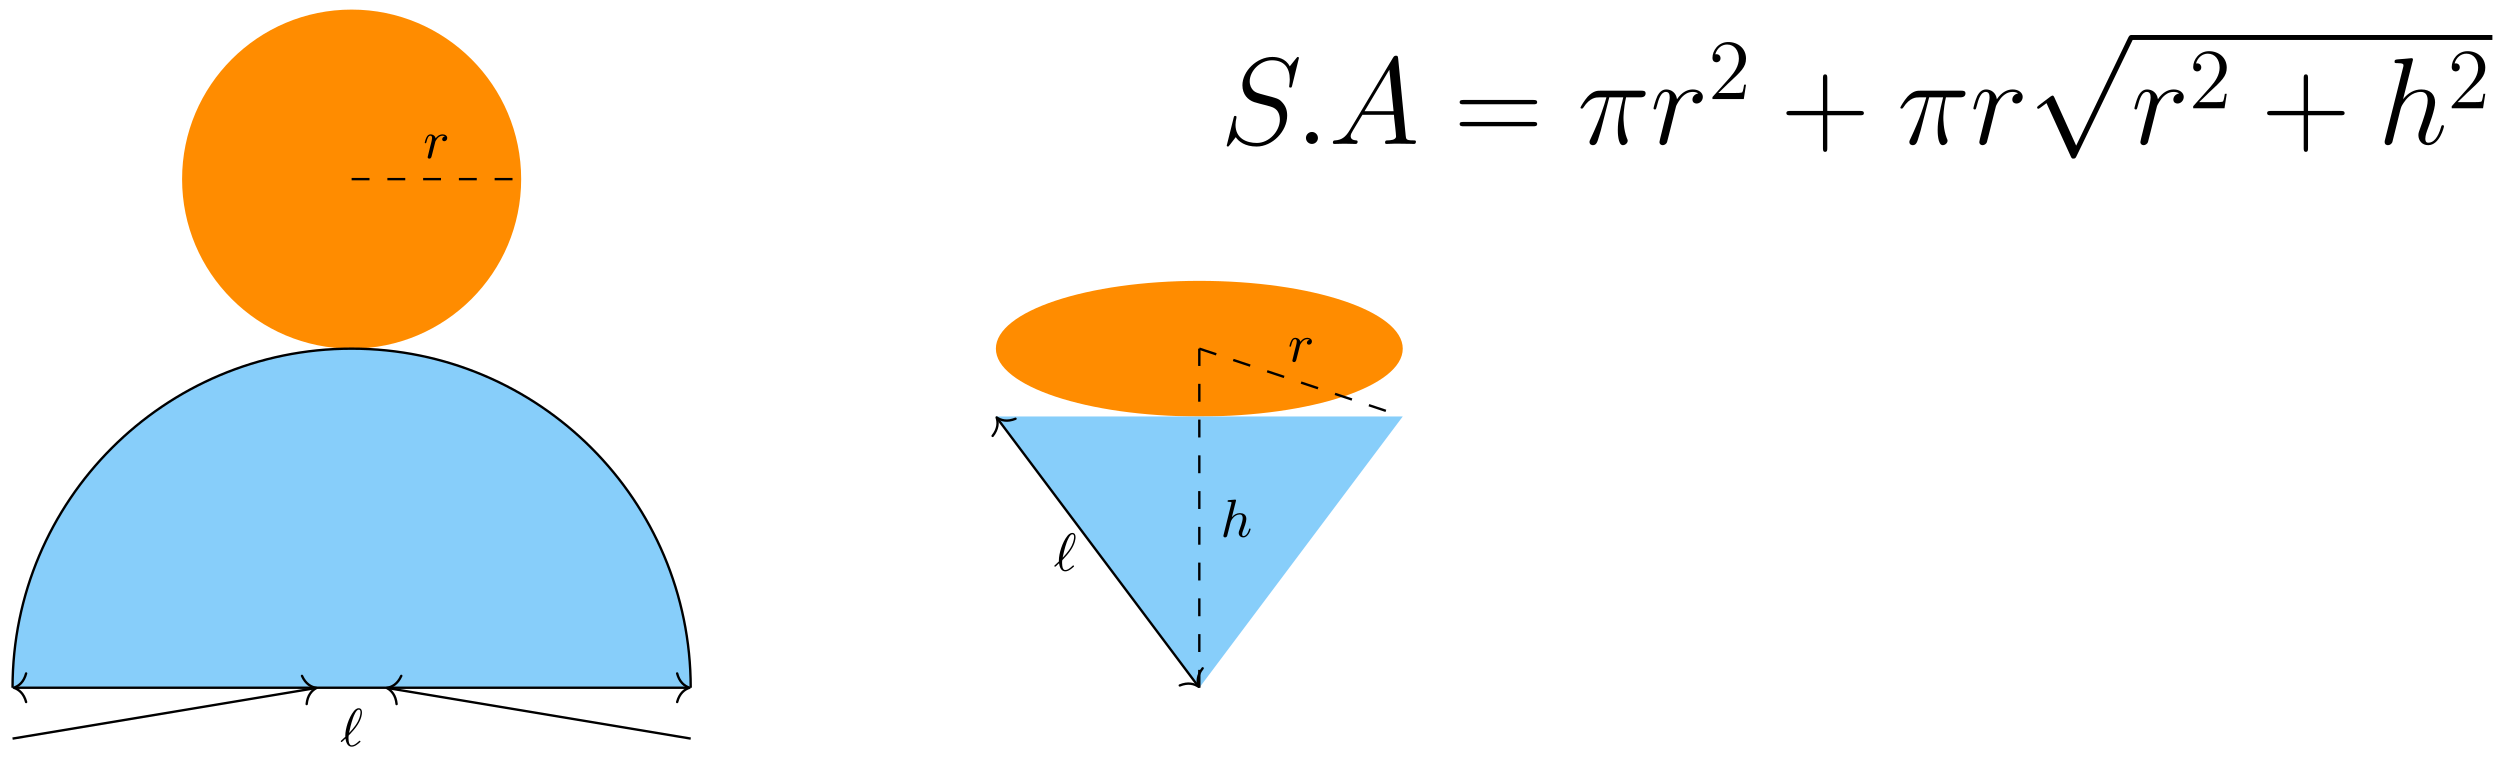 <svg xmlns="http://www.w3.org/2000/svg" xmlns:xlink="http://www.w3.org/1999/xlink" xmlns:inkscape="http://www.inkscape.org/namespaces/inkscape" version="1.1" width="418" height="127" viewBox="0 0 418 127">
<defs>
<path id="font_1_3" d="M.404 .405C.371 .399 .354 .371 .354 .35 .354 .331 .368 .314 .393 .314 .42 .314 .448 .337 .448 .374 .448 .413 .412 .442 .363 .442 .288 .442 .246 .386 .232 .367 .22 .422 .175 .442 .137 .442 .101 .442 .078 .42 .061 .385 .042 .349 .029 .292 .029 .288 .029 .279 .036 .276 .043 .276 .054 .276 .056 .281 .061 .301 .08 .38 .101 .417 .135 .417 .165 .417 .165 .385 .165 .37 .165 .349 .157 .318 .151 .292 .144 .266 .134 .223 .13 .211L.09 .047C.083 .023 .083 .021 .083 .018 .083 .005 .092-.011 .114-.011 .146-.011 .153 .016 .16 .045 .172 .088 .172 .09 .182 .131 .219 .281 .225 .305 .227 .31 .233 .322 .279 .417 .362 .417 .385 .417 .399 .409 .404 .405Z"/>
<path id="font_1_1" d="M.098 .139C.11 .047 .147-.012 .214-.012 .276-.012 .336 .042 .372 .075 .374 .076 .377 .079 .377 .085 .377 .091 .37 .099 .363 .099 .359 .099 .357 .099 .348 .09 .284 .03 .249 .013 .216 .013 .202 .013 .18 .013 .165 .057 .16 .073 .154 .108 .154 .144 .154 .16 .154 .18 .158 .196 .158 .197 .158 .199 .178 .218 .222 .263 .279 .328 .319 .389 .398 .508 .405 .597 .405 .626 .405 .66 .395 .705 .344 .705 .298 .705 .264 .664 .251 .647 .158 .531 .094 .32 .094 .192 .094 .187 .094 .18 .095 .174 .072 .153 .049 .132 .027 .11 .024 .108 .017 .101 .014 .099 .012 .096 .01 .093 .01 .089 .01 .085 .014 .074 .023 .074 .032 .074 .07 .112 .081 .124L.098 .139M.164 .244C.171 .284 .206 .437 .239 .526 .251 .558 .297 .68 .345 .68 .373 .68 .378 .654 .378 .629 .378 .614 .374 .55 .334 .468 .276 .352 .165 .244 .164 .244Z"/>
<path id="font_1_2" d="M.287 .66C.291 .674 .291 .676 .291 .68 .291 .689 .285 .694 .276 .694 .262 .694 .174 .686 .154 .684 .144 .683 .133 .682 .133 .665 .133 .652 .144 .652 .16 .652 .207 .652 .207 .645 .207 .636 .207 .632 .207 .63 .202 .612L.059 .037C.055 .023 .055 .021 .055 .018 .055 .002 .068-.011 .086-.011 .103-.011 .117-.001 .124 .013 .126 .018 .135 .054 .14 .075L.163 .164C.166 .179 .176 .217 .179 .232L.191 .276C.196 .299 .253 .417 .361 .417 .415 .417 .415 .364 .415 .347 .415 .286 .368 .164 .357 .133 .345 .102 .341 .092 .341 .073 .341 .019 .382-.011 .427-.011 .523-.011 .562 .132 .562 .143 .562 .148 .559 .155 .549 .155 .538 .155 .537 .15 .533 .137 .508 .052 .466 .014 .43 .014 .423 .014 .405 .014 .405 .046 .405 .071 .415 .097 .423 .119 .443 .17 .483 .276 .483 .332 .483 .421 .417 .442 .364 .442 .304 .442 .253 .414 .213 .365L.287 .66Z"/>
<path id="font_2_4" d="M.635 .695C.635 .704 .628 .704 .626 .704 .622 .704 .621 .703 .609 .688 .603 .681 .562 .629 .561 .628 .528 .693 .462 .704 .42 .704 .293 .704 .178 .588 .178 .475 .178 .4 .223 .356 .272 .339 .283 .335 .342 .319 .372 .312 .423 .298 .436 .294 .457 .272 .461 .267 .481 .244 .481 .197 .481 .104 .395 .008 .295 .008 .213 .008 .122 .043 .122 .155 .122 .174 .126 .198 .129 .208 .129 .211 .13 .216 .13 .218 .13 .222 .128 .227 .12 .227 .111 .227 .11 .225 .106 .208L.055 .003C.055 .002 .051-.011 .051-.012 .051-.021 .059-.021 .061-.021 .065-.021 .066-.02 .078-.005L.124 .055C.148 .019 .2-.021 .293-.021 .422-.021 .54 .104 .54 .229 .54 .271 .53 .308 .492 .345 .471 .366 .453 .371 .361 .395 .294 .413 .285 .416 .267 .432 .25 .449 .237 .473 .237 .507 .237 .591 .322 .677 .417 .677 .515 .677 .561 .617 .561 .522 .561 .496 .556 .469 .556 .465 .556 .456 .564 .456 .567 .456 .576 .456 .577 .459 .581 .475L.635 .695Z"/>
<path id="font_2_2" d="M.184 .048C.184 .077 .16 .097 .136 .097 .107 .097 .087 .073 .087 .049 .087 .02 .111 0 .135 0 .164 0 .184 .024 .184 .048Z"/>
<path id="font_2_3" d="M.17 .111C.135 .052 .101 .032 .053 .029 .042 .028 .034 .028 .034 .01 .034 .004 .039 0 .046 0 .064 0 .109 .002 .127 .002 .156 .002 .188 0 .216 0 .222 0 .234 0 .234 .019 .234 .028 .226 .029 .22 .029 .197 .031 .178 .039 .178 .063 .178 .077 .184 .088 .197 .11L.273 .236H.528C.529 .227 .529 .219 .53 .21 .533 .184 .545 .08 .545 .061 .545 .031 .494 .029 .478 .029 .467 .029 .456 .029 .456 .011 .456 0 .465 0 .471 0 .488 0 .508 .002 .525 .002H.582C.643 .002 .687 0 .688 0 .695 0 .706 0 .706 .019 .706 .029 .697 .029 .682 .029 .627 .029 .626 .038 .623 .068L.562 .692C.56 .712 .556 .714 .545 .714 .535 .714 .529 .712 .52 .697L.17 .111M.29 .265 .491 .601 .525 .265H.29Z"/>
<path id="font_3_2" d="M.643 .321C.658 .321 .673 .321 .673 .338 .673 .356 .656 .356 .639 .356H.08C.063 .356 .046 .356 .046 .338 .046 .321 .061 .321 .076 .321H.643M.639 .143C.656 .143 .673 .143 .673 .161 .673 .178 .658 .178 .643 .178H.076C.061 .178 .046 .178 .046 .161 .046 .143 .063 .143 .08 .143H.639Z"/>
<path id="font_2_1" d="M.259 .377H.372C.345 .265 .328 .192 .328 .112 .328 .098 .328-.01 .369-.01 .39-.01 .408 .009 .408 .026 .408 .031 .408 .033 .401 .048 .374 .117 .374 .203 .374 .21 .374 .216 .374 .287 .395 .377H.507C.52 .377 .553 .377 .553 .409 .553 .431 .534 .431 .516 .431H.187C.164 .431 .13 .431 .084 .382 .058 .353 .026 .3 .026 .294 .026 .288 .031 .286 .037 .286 .044 .286 .045 .289 .05 .295 .102 .377 .154 .377 .179 .377H.236C.214 .302 .189 .215 .107 .04 .099 .024 .099 .022 .099 .016 .099-.005 .117-.01 .126-.01 .155-.01 .163 .016 .175 .058 .191 .109 .191 .111 .201 .151L.259 .377Z"/>
<path id="font_2_6" d="M.389 .409C.358 .403 .342 .381 .342 .359 .342 .335 .361 .327 .375 .327 .403 .327 .426 .351 .426 .381 .426 .413 .395 .441 .345 .441 .305 .441 .259 .423 .217 .362 .21 .415 .17 .441 .13 .441 .091 .441 .071 .411 .059 .389 .042 .353 .027 .293 .027 .288 .027 .284 .031 .279 .038 .279 .046 .279 .047 .28 .053 .303 .068 .363 .087 .421 .127 .421 .151 .421 .158 .404 .158 .375 .158 .353 .148 .314 .141 .283L.113 .175C.109 .156 .098 .111 .093 .093 .086 .067 .075 .02 .075 .015 .075 .001 .086-.01 .101-.01 .112-.01 .131-.003 .137 .017 .14 .025 .177 .176 .183 .199 .188 .221 .194 .242 .199 .264 .203 .278 .207 .294 .21 .307 .213 .316 .24 .365 .265 .387 .277 .398 .303 .421 .344 .421 .36 .421 .376 .418 .389 .409Z"/>
<path id="font_4_1" d="M.44 .168H.418C.415 .151 .407 .096 .397 .08 .39 .071 .333 .071 .303 .071H.118C.145 .094 .206 .158 .232 .182 .384 .322 .44 .374 .44 .473 .44 .588 .349 .665 .233 .665 .117 .665 .049 .566 .049 .48 .049 .429 .093 .429 .096 .429 .117 .429 .143 .444 .143 .476 .143 .504 .124 .523 .096 .523 .087 .523 .085 .523 .082 .522 .101 .59 .155 .636 .22 .636 .305 .636 .357 .565 .357 .473 .357 .388 .308 .314 .251 .25L.049 .024V0H.414L.44 .168Z"/>
<path id="font_3_1" d="M.377 .232H.642C.656 .232 .673 .232 .673 .249 .673 .267 .657 .267 .642 .267H.377V.532C.377 .546 .377 .563 .36 .563 .342 .563 .342 .547 .342 .532V.267H.077C.063 .267 .046 .267 .046 .25 .046 .232 .062 .232 .077 .232H.342V-.033C.342-.047 .342-.064 .359-.064 .377-.064 .377-.048 .377-.033V.232Z"/>
<path id="font_5_1" d="M.389-.855 .213-.466C.206-.45 .201-.45 .198-.45 .197-.45 .192-.45 .181-.458L.086-.53C.073-.54 .073-.543 .073-.546 .073-.551 .076-.557 .083-.557 .089-.557 .106-.543 .117-.535 .123-.53 .138-.519 .149-.511L.346-.944C.353-.96 .358-.96 .367-.96 .382-.96 .385-.954 .392-.94L.846 0C.853 .014 .853 .018 .853 .02 .853 .03 .845 .04 .833 .04 .825 .04 .818 .035 .81 .019L.389-.855Z"/>
<path id="font_2_5" d="M.281 .669C.282 .673 .284 .679 .284 .684 .284 .694 .274 .694 .272 .694 .271 .694 .222 .69 .217 .689 .2 .688 .185 .686 .167 .685 .142 .683 .135 .682 .135 .664 .135 .654 .143 .654 .157 .654 .206 .654 .207 .645 .207 .635 .207 .629 .205 .621 .204 .618L.059 .039C.055 .024 .055 .022 .055 .016 .055-.006 .072-.01 .082-.01 .099-.01 .112 .003 .117 .014L.162 .195C.167 .217 .173 .238 .178 .26 .189 .302 .189 .303 .208 .332 .227 .361 .272 .421 .349 .421 .389 .421 .403 .391 .403 .351 .403 .295 .364 .186 .342 .126 .333 .102 .328 .089 .328 .071 .328 .026 .359-.01 .407-.01 .5-.01 .535 .137 .535 .143 .535 .148 .531 .152 .525 .152 .516 .152 .515 .149 .51 .132 .487 .052 .45 .01 .41 .01 .4 .01 .384 .011 .384 .043 .384 .069 .396 .101 .4 .112 .418 .16 .463 .278 .463 .336 .463 .396 .428 .441 .352 .441 .295 .441 .245 .414 .204 .362L.281 .669Z"/>
</defs>
<path transform="matrix(1,0,0,-1,58.792,114.99)" d="M28.347 85.04C28.347 100.696 15.656 113.387 0 113.387-15.656 113.387-28.347 100.696-28.347 85.04-28.347 69.385-15.656 56.694 0 56.694 15.656 56.694 28.347 69.385 28.347 85.04ZM0 85.04" fill="#ff8c00"/>
<path transform="matrix(1,0,0,-1,58.792,114.99)" d="M-56.694 0C-56.694 31.311-31.311 56.694 0 56.694 31.311 56.694 56.694 31.311 56.694 0Z" fill="#87cefa"/>
<path transform="matrix(1,0,0,-1,58.792,114.99)" stroke-width=".399" stroke-linecap="butt" stroke-miterlimit="10" stroke-linejoin="miter" fill="none" stroke="#000000" d="M-56.694 0C-56.694 31.311-31.311 56.694 0 56.694 31.311 56.694 56.694 31.311 56.694 0"/>
<path transform="matrix(1,0,0,-1,58.792,114.99)" stroke-width=".399" stroke-linecap="butt" stroke-dasharray="2.989,2.989" stroke-miterlimit="10" stroke-linejoin="miter" fill="none" stroke="#000000" d="M0 85.04H28.347"/>
<use data-text="r" xlink:href="#font_1_3" transform="matrix(8.967,0,0,-8.967,70.759,26.427)"/>
<path transform="matrix(1,0,0,-1,58.792,114.99)" stroke-width=".399" stroke-linecap="butt" stroke-miterlimit="10" stroke-linejoin="miter" fill="none" stroke="#000000" d="M-56.295 0H56.295"/>
<path transform="matrix(-1,-0,0,1,2.295,114.99)" stroke-width=".399" stroke-linecap="round" stroke-linejoin="round" fill="none" stroke="#000000" d="M-2.072 2.391C-1.694 .956-.85 .279 0 0-.85-.279-1.694-.956-2.072-2.391"/>
<path transform="matrix(1,0,0,-1,115.29,114.99)" stroke-width=".399" stroke-linecap="round" stroke-linejoin="round" fill="none" stroke="#000000" d="M-2.072 2.391C-1.694 .956-.85 .279 0 0-.85-.279-1.694-.956-2.072-2.391"/>
<use data-text="&#x2113;" xlink:href="#font_1_1" transform="matrix(8.967,0,0,-8.967,56.889,124.737)"/>
<path transform="matrix(1,0,0,-1,58.792,114.99)" stroke-width=".399" stroke-linecap="butt" stroke-miterlimit="10" stroke-linejoin="miter" fill="none" stroke="#000000" d="M-56.694-8.504-6.062-.065"/>
<path transform="matrix(.986,-.164,-.164,-.986,52.926,115.023)" stroke-width=".399" stroke-linecap="round" stroke-linejoin="round" fill="none" stroke="#000000" d="M-2.072 2.391C-1.694 .956-.85 .279 0 0-.85-.279-1.694-.956-2.072-2.391"/>
<path transform="matrix(1,0,0,-1,58.792,114.99)" stroke-width=".399" stroke-linecap="butt" stroke-miterlimit="10" stroke-linejoin="miter" fill="none" stroke="#000000" d="M56.694-8.504 6.062-.065"/>
<path transform="matrix(-.986,-.164,-.164,.986,64.659,115.023)" stroke-width=".399" stroke-linecap="round" stroke-linejoin="round" fill="none" stroke="#000000" d="M-2.072 2.391C-1.694 .956-.85 .279 0 0-.85-.279-1.694-.956-2.072-2.391"/>
<path transform="matrix(1,0,0,-1,58.792,114.99)" d="M175.75 56.694C175.75 62.956 160.521 68.032 141.734 68.032 122.947 68.032 107.718 62.956 107.718 56.694 107.718 50.431 122.947 45.355 141.734 45.355 160.521 45.355 175.75 50.431 175.75 56.694ZM141.734 56.694" fill="#ff8c00"/>
<path transform="matrix(1,0,0,-1,58.792,114.99)" d="M175.75 45.355 141.734 0 107.718 45.355Z" fill="#87cefa"/>
<path transform="matrix(1,0,0,-1,58.792,114.99)" stroke-width=".399" stroke-linecap="butt" stroke-dasharray="2.989,2.989" stroke-miterlimit="10" stroke-linejoin="miter" fill="none" stroke="#000000" d="M141.734 0V56.694"/>
<use data-text="h" xlink:href="#font_1_2" transform="matrix(8.967,0,0,-8.967,204.055,89.756)"/>
<path transform="matrix(1,0,0,-1,58.792,114.99)" stroke-width=".399" stroke-linecap="butt" stroke-dasharray="2.989,2.989" stroke-miterlimit="10" stroke-linejoin="miter" fill="none" stroke="#000000" d="M141.734 56.694 175.75 45.355"/>
<use data-text="r" xlink:href="#font_1_3" transform="matrix(8.967,0,0,-8.967,215.337,60.444)"/>
<path transform="matrix(1,0,0,-1,58.792,114.99)" stroke-width=".399" stroke-linecap="butt" stroke-miterlimit="10" stroke-linejoin="miter" fill="none" stroke="#000000" d="M107.957 45.036 141.495 .319"/>
<path transform="matrix(-.6,-.8,-.8,.6,166.636,69.793)" stroke-width=".399" stroke-linecap="round" stroke-linejoin="round" fill="none" stroke="#000000" d="M-2.072 2.391C-1.694 .956-.85 .279 0 0-.85-.279-1.694-.956-2.072-2.391"/>
<path transform="matrix(.6,.8,.8,-.6,200.415,114.831)" stroke-width=".399" stroke-linecap="round" stroke-linejoin="round" fill="none" stroke="#000000" d="M-2.072 2.391C-1.694 .956-.85 .279 0 0-.85-.279-1.694-.956-2.072-2.391"/>
<use data-text="&#x2113;" xlink:href="#font_1_1" transform="matrix(8.967,0,0,-8.967,176.2,95.425)"/>
<use data-text="S" xlink:href="#font_2_4" transform="matrix(20.664,0,0,-20.663,204.055,24.068)"/>
<use data-text="." xlink:href="#font_2_2" transform="matrix(20.664,0,0,-20.663,216.557,24.068)"/>
<use data-text="A" xlink:href="#font_2_3" transform="matrix(20.664,0,0,-20.663,222.157,24.068)"/>
<use data-text="=" xlink:href="#font_3_2" transform="matrix(20.664,0,0,-20.663,243.105,24.068)"/>
<use data-text="&#x03c0;" xlink:href="#font_2_1" transform="matrix(20.664,0,0,-20.663,263.72,24.068)"/>
<use data-text="r" xlink:href="#font_2_6" transform="matrix(20.664,0,0,-20.663,275.911,24.068)"/>
<use data-text="2" xlink:href="#font_4_1" transform="matrix(14.347,0,0,-14.347,285.619,16.569)"/>
<use data-text="+" xlink:href="#font_3_1" transform="matrix(20.664,0,0,-20.663,297.733,24.068)"/>
<use data-text="&#x03c0;" xlink:href="#font_2_1" transform="matrix(20.664,0,0,-20.663,317.199,24.068)"/>
<use data-text="r" xlink:href="#font_2_6" transform="matrix(20.664,0,0,-20.663,329.39,24.068)"/>
<use data-text="&#x221a;" xlink:href="#font_5_1" transform="matrix(20.664,0,0,-20.663,339.098,6.682)"/>
<path transform="matrix(1,0,0,-1,64.258,-74.925)" stroke-width=".827" stroke-linecap="butt" stroke-miterlimit="10" stroke-linejoin="miter" fill="none" stroke="#000000" d="M292.043-81.191H352.469"/>
<use data-text="r" xlink:href="#font_2_6" transform="matrix(20.664,0,0,-20.663,356.318,24.068)"/>
<use data-text="2" xlink:href="#font_4_1" transform="matrix(14.347,0,0,-14.347,365.998,18.098)"/>
<use data-text="+" xlink:href="#font_3_1" transform="matrix(20.664,0,0,-20.663,378.112,24.068)"/>
<use data-text="h" xlink:href="#font_2_5" transform="matrix(20.664,0,0,-20.663,397.579,24.068)"/>
<use data-text="2" xlink:href="#font_4_1" transform="matrix(14.347,0,0,-14.347,409.225,18.098)"/>
</svg>
